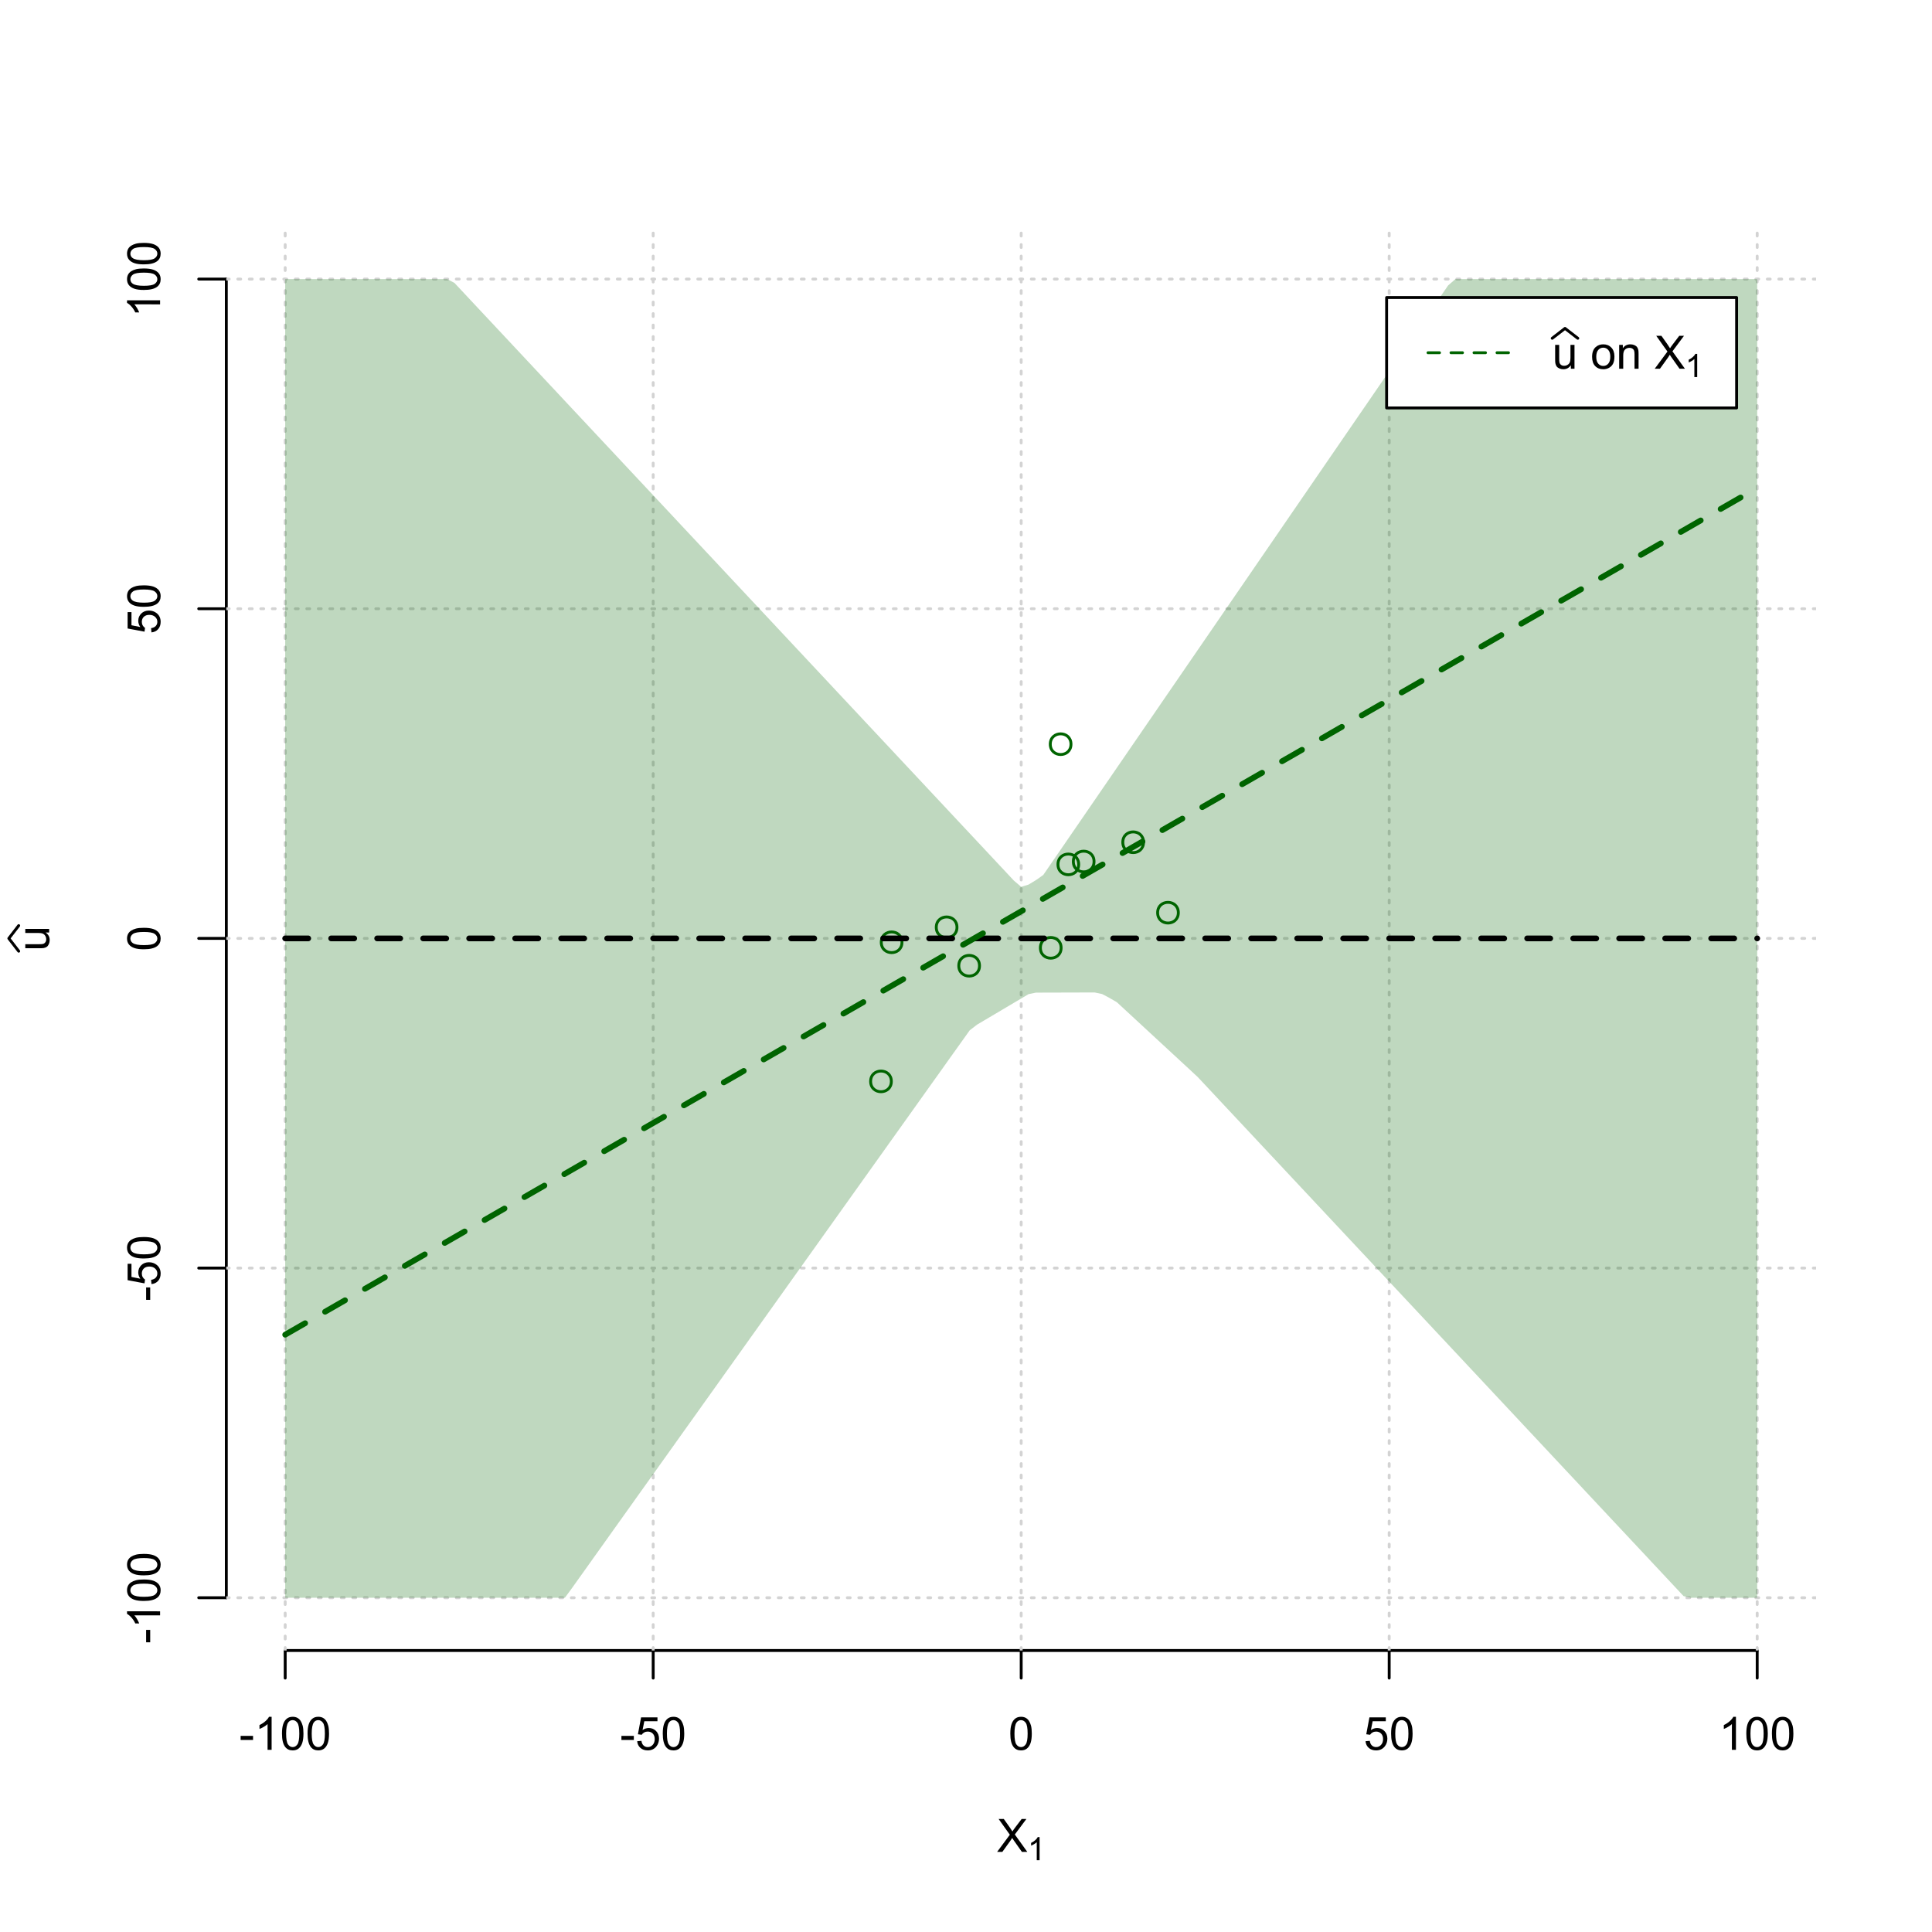 <?xml version="1.0" encoding="UTF-8"?>
<svg xmlns="http://www.w3.org/2000/svg" xmlns:xlink="http://www.w3.org/1999/xlink" width="504pt" height="504pt" viewBox="0 0 504 504" version="1.1">
<defs>
<g>
<symbol overflow="visible" id="glyph0-0">
<path style="stroke:none;" d="M 1.5 0 L 1.5 -7.5 L 7.5 -7.5 L 7.5 0 Z M 1.688 -0.188 L 7.312 -0.188 L 7.312 -7.312 L 1.688 -7.312 Z M 1.688 -0.188 "/>
</symbol>
<symbol overflow="visible" id="glyph0-1">
<path style="stroke:none;" d="M 0.055 0 L 3.375 -4.477 L 0.445 -8.59 L 1.797 -8.59 L 3.359 -6.387 C 3.68 -5.93 3.91 -5.578 4.047 -5.332 C 4.238 -5.645 4.465 -5.969 4.727 -6.312 L 6.457 -8.59 L 7.695 -8.59 L 4.676 -4.539 L 7.93 0 L 6.523 0 L 4.359 -3.062 C 4.238 -3.238 4.113 -3.43 3.984 -3.641 C 3.789 -3.324 3.652 -3.109 3.574 -2.992 L 1.418 0 Z M 0.055 0 "/>
</symbol>
<symbol overflow="visible" id="glyph0-2">
<path style="stroke:none;" d="M 0.383 -2.578 L 0.383 -3.641 L 3.621 -3.641 L 3.621 -2.578 Z M 0.383 -2.578 "/>
</symbol>
<symbol overflow="visible" id="glyph0-3">
<path style="stroke:none;" d="M 4.469 0 L 3.414 0 L 3.414 -6.719 C 3.16 -6.477 2.828 -6.234 2.414 -5.996 C 2 -5.75 1.629 -5.57 1.305 -5.449 L 1.305 -6.469 C 1.895 -6.742 2.41 -7.078 2.852 -7.477 C 3.293 -7.871 3.605 -8.254 3.789 -8.625 L 4.469 -8.625 Z M 4.469 0 "/>
</symbol>
<symbol overflow="visible" id="glyph0-4">
<path style="stroke:none;" d="M 0.5 -4.234 C 0.496 -5.246 0.602 -6.062 0.812 -6.688 C 1.02 -7.305 1.328 -7.785 1.742 -8.121 C 2.148 -8.457 2.668 -8.625 3.297 -8.625 C 3.758 -8.625 4.164 -8.531 4.512 -8.348 C 4.855 -8.16 5.141 -7.891 5.371 -7.543 C 5.594 -7.191 5.773 -6.766 5.906 -6.266 C 6.035 -5.762 6.098 -5.086 6.102 -4.234 C 6.098 -3.227 5.996 -2.414 5.789 -1.797 C 5.578 -1.176 5.266 -0.695 4.859 -0.359 C 4.445 -0.02 3.926 0.145 3.297 0.148 C 2.465 0.145 1.816 -0.148 1.348 -0.742 C 0.781 -1.457 0.496 -2.621 0.5 -4.234 Z M 1.582 -4.234 C 1.582 -2.824 1.746 -1.887 2.074 -1.418 C 2.402 -0.949 2.809 -0.715 3.297 -0.719 C 3.777 -0.715 4.184 -0.949 4.52 -1.422 C 4.848 -1.887 5.016 -2.824 5.016 -4.234 C 5.016 -5.648 4.848 -6.59 4.52 -7.055 C 4.184 -7.516 3.773 -7.746 3.289 -7.75 C 2.801 -7.746 2.414 -7.543 2.125 -7.137 C 1.762 -6.613 1.582 -5.645 1.582 -4.234 Z M 1.582 -4.234 "/>
</symbol>
<symbol overflow="visible" id="glyph0-5">
<path style="stroke:none;" d="M 0.5 -2.25 L 1.605 -2.344 C 1.684 -1.805 1.871 -1.398 2.176 -1.125 C 2.473 -0.852 2.836 -0.715 3.258 -0.719 C 3.766 -0.715 4.195 -0.906 4.547 -1.293 C 4.898 -1.672 5.074 -2.18 5.074 -2.82 C 5.074 -3.414 4.902 -3.891 4.566 -4.242 C 4.227 -4.59 3.785 -4.762 3.242 -4.766 C 2.898 -4.762 2.594 -4.684 2.32 -4.531 C 2.047 -4.375 1.832 -4.176 1.676 -3.93 L 0.688 -4.062 L 1.516 -8.473 L 5.789 -8.473 L 5.789 -7.465 L 2.359 -7.465 L 1.898 -5.156 C 2.414 -5.516 2.953 -5.695 3.523 -5.695 C 4.27 -5.695 4.902 -5.434 5.422 -4.914 C 5.934 -4.395 6.191 -3.727 6.195 -2.914 C 6.191 -2.133 5.965 -1.461 5.516 -0.898 C 4.961 -0.199 4.211 0.145 3.258 0.148 C 2.477 0.145 1.836 -0.07 1.344 -0.508 C 0.844 -0.941 0.562 -1.523 0.5 -2.25 Z M 0.5 -2.25 "/>
</symbol>
<symbol overflow="visible" id="glyph0-6">
<path style="stroke:none;" d="M 4.867 0 L 4.867 -0.914 C 4.379 -0.211 3.723 0.141 2.895 0.141 C 2.527 0.141 2.184 0.07 1.867 -0.07 C 1.547 -0.211 1.309 -0.387 1.156 -0.602 C 1 -0.812 0.895 -1.074 0.832 -1.383 C 0.785 -1.59 0.762 -1.918 0.766 -2.367 L 0.766 -6.223 L 1.82 -6.223 L 1.82 -2.773 C 1.816 -2.219 1.84 -1.848 1.887 -1.656 C 1.949 -1.379 2.09 -1.16 2.309 -1.004 C 2.523 -0.84 2.789 -0.762 3.105 -0.766 C 3.418 -0.762 3.715 -0.844 3.996 -1.008 C 4.273 -1.172 4.469 -1.391 4.586 -1.672 C 4.699 -1.949 4.758 -2.355 4.758 -2.891 L 4.758 -6.223 L 5.812 -6.223 L 5.812 0 Z M 4.867 0 "/>
</symbol>
<symbol overflow="visible" id="glyph0-7">
<path style="stroke:none;" d=""/>
</symbol>
<symbol overflow="visible" id="glyph0-8">
<path style="stroke:none;" d="M 0.398 -3.109 C 0.398 -4.262 0.719 -5.117 1.359 -5.672 C 1.895 -6.133 2.547 -6.363 3.316 -6.363 C 4.172 -6.363 4.871 -6.082 5.414 -5.52 C 5.953 -4.957 6.223 -4.184 6.227 -3.199 C 6.223 -2.398 6.102 -1.766 5.867 -1.309 C 5.625 -0.848 5.277 -0.492 4.82 -0.238 C 4.359 0.016 3.859 0.141 3.316 0.141 C 2.441 0.141 1.734 -0.137 1.203 -0.695 C 0.664 -1.254 0.398 -2.059 0.398 -3.109 Z M 1.484 -3.109 C 1.48 -2.309 1.656 -1.711 2.004 -1.32 C 2.348 -0.922 2.785 -0.727 3.316 -0.727 C 3.84 -0.727 4.273 -0.926 4.621 -1.324 C 4.969 -1.723 5.145 -2.328 5.145 -3.148 C 5.145 -3.914 4.969 -4.496 4.617 -4.895 C 4.266 -5.289 3.832 -5.488 3.316 -5.492 C 2.785 -5.488 2.348 -5.293 2.004 -4.898 C 1.656 -4.5 1.48 -3.902 1.484 -3.109 Z M 1.484 -3.109 "/>
</symbol>
<symbol overflow="visible" id="glyph0-9">
<path style="stroke:none;" d="M 0.789 0 L 0.789 -6.223 L 1.742 -6.223 L 1.742 -5.336 C 2.195 -6.02 2.855 -6.363 3.719 -6.363 C 4.09 -6.363 4.434 -6.293 4.754 -6.16 C 5.066 -6.023 5.305 -5.848 5.461 -5.633 C 5.617 -5.41 5.727 -5.152 5.789 -4.852 C 5.828 -4.656 5.848 -4.312 5.848 -3.828 L 5.848 0 L 4.793 0 L 4.793 -3.785 C 4.793 -4.215 4.75 -4.535 4.668 -4.75 C 4.586 -4.961 4.441 -5.129 4.234 -5.258 C 4.023 -5.383 3.777 -5.449 3.5 -5.449 C 3.047 -5.449 2.66 -5.305 2.332 -5.02 C 2.004 -4.734 1.84 -4.195 1.844 -3.398 L 1.844 0 Z M 0.789 0 "/>
</symbol>
<symbol overflow="visible" id="glyph1-0">
<path style="stroke:none;" d="M 1.051 0 L 1.051 -5.25 L 5.25 -5.25 L 5.25 0 Z M 1.18 -0.133 L 5.117 -0.133 L 5.117 -5.117 L 1.18 -5.117 Z M 1.18 -0.133 "/>
</symbol>
<symbol overflow="visible" id="glyph1-1">
<path style="stroke:none;" d="M 3.129 0 L 2.391 0 L 2.391 -4.703 C 2.211 -4.531 1.977 -4.363 1.691 -4.195 C 1.398 -4.023 1.141 -3.895 0.914 -3.812 L 0.914 -4.527 C 1.328 -4.719 1.688 -4.953 1.996 -5.234 C 2.305 -5.508 2.523 -5.777 2.652 -6.039 L 3.129 -6.039 Z M 3.129 0 "/>
</symbol>
<symbol overflow="visible" id="glyph2-0">
<path style="stroke:none;" d="M 0 -1.5 L -7.5 -1.5 L -7.5 -7.5 L 0 -7.5 Z M -0.188 -1.688 L -0.188 -7.312 L -7.312 -7.312 L -7.312 -1.688 Z M -0.188 -1.688 "/>
</symbol>
<symbol overflow="visible" id="glyph2-1">
<path style="stroke:none;" d="M 0 -4.867 L -0.914 -4.867 C -0.211 -4.379 0.141 -3.723 0.141 -2.895 C 0.141 -2.527 0.07 -2.184 -0.07 -1.867 C -0.211 -1.547 -0.387 -1.309 -0.598 -1.156 C -0.809 -1 -1.07 -0.895 -1.383 -0.832 C -1.59 -0.789 -1.918 -0.766 -2.367 -0.77 L -6.223 -0.77 L -6.223 -1.824 L -2.773 -1.824 C -2.219 -1.82 -1.848 -1.844 -1.656 -1.887 C -1.379 -1.949 -1.16 -2.09 -1.004 -2.309 C -0.84 -2.523 -0.762 -2.789 -0.766 -3.105 C -0.762 -3.418 -0.844 -3.715 -1.008 -3.996 C -1.172 -4.273 -1.391 -4.469 -1.672 -4.586 C -1.945 -4.699 -2.352 -4.758 -2.887 -4.758 L -6.223 -4.758 L -6.223 -5.812 L 0 -5.812 Z M 0 -4.867 "/>
</symbol>
<symbol overflow="visible" id="glyph2-2">
<path style="stroke:none;" d="M -2.578 -0.383 L -3.641 -0.383 L -3.641 -3.621 L -2.578 -3.621 Z M -2.578 -0.383 "/>
</symbol>
<symbol overflow="visible" id="glyph2-3">
<path style="stroke:none;" d="M 0 -4.469 L 0 -3.414 L -6.719 -3.418 C -6.477 -3.16 -6.234 -2.828 -5.996 -2.418 C -5.75 -2.004 -5.57 -1.633 -5.449 -1.309 L -6.469 -1.309 C -6.742 -1.895 -7.078 -2.41 -7.477 -2.852 C -7.871 -3.293 -8.254 -3.605 -8.625 -3.793 L -8.625 -4.473 Z M 0 -4.469 "/>
</symbol>
<symbol overflow="visible" id="glyph2-4">
<path style="stroke:none;" d="M -4.234 -0.5 C -5.246 -0.496 -6.062 -0.602 -6.688 -0.812 C -7.305 -1.02 -7.785 -1.328 -8.121 -1.742 C -8.457 -2.152 -8.625 -2.672 -8.625 -3.301 C -8.625 -3.758 -8.531 -4.164 -8.348 -4.512 C -8.16 -4.859 -7.891 -5.145 -7.543 -5.371 C -7.191 -5.594 -6.766 -5.773 -6.266 -5.906 C -5.762 -6.035 -5.086 -6.098 -4.234 -6.102 C -3.223 -6.098 -2.41 -5.996 -1.793 -5.789 C -1.176 -5.578 -0.695 -5.266 -0.359 -4.859 C -0.02 -4.445 0.145 -3.926 0.148 -3.297 C 0.145 -2.465 -0.148 -1.816 -0.742 -1.348 C -1.457 -0.781 -2.621 -0.496 -4.234 -0.5 Z M -4.234 -1.582 C -2.824 -1.582 -1.887 -1.746 -1.418 -2.074 C -0.949 -2.402 -0.715 -2.809 -0.719 -3.297 C -0.715 -3.777 -0.949 -4.184 -1.422 -4.52 C -1.887 -4.848 -2.824 -5.016 -4.234 -5.016 C -5.648 -5.016 -6.59 -4.848 -7.055 -4.52 C -7.516 -4.188 -7.746 -3.777 -7.75 -3.289 C -7.746 -2.801 -7.543 -2.414 -7.137 -2.129 C -6.613 -1.762 -5.645 -1.582 -4.234 -1.582 Z M -4.234 -1.582 "/>
</symbol>
<symbol overflow="visible" id="glyph2-5">
<path style="stroke:none;" d="M -2.25 -0.5 L -2.344 -1.605 C -1.805 -1.684 -1.398 -1.871 -1.125 -2.176 C -0.852 -2.473 -0.715 -2.836 -0.719 -3.258 C -0.715 -3.766 -0.906 -4.195 -1.293 -4.547 C -1.672 -4.898 -2.18 -5.074 -2.816 -5.074 C -3.414 -5.074 -3.891 -4.902 -4.242 -4.566 C -4.59 -4.227 -4.762 -3.785 -4.766 -3.242 C -4.762 -2.898 -4.684 -2.594 -4.531 -2.32 C -4.375 -2.047 -4.176 -1.832 -3.93 -1.676 L -4.062 -0.688 L -8.473 -1.52 L -8.473 -5.789 L -7.465 -5.789 L -7.465 -2.363 L -5.156 -1.898 C -5.516 -2.414 -5.695 -2.953 -5.695 -3.523 C -5.695 -4.27 -5.434 -4.902 -4.914 -5.422 C -4.395 -5.934 -3.727 -6.191 -2.91 -6.195 C -2.133 -6.191 -1.461 -5.965 -0.895 -5.516 C -0.199 -4.961 0.145 -4.211 0.148 -3.258 C 0.145 -2.477 -0.07 -1.836 -0.508 -1.344 C -0.941 -0.848 -1.523 -0.566 -2.25 -0.5 Z M -2.25 -0.5 "/>
</symbol>
</g>
<clipPath id="clip1">
  <path d="M 74 59.039 L 75 59.039 L 75 430.559 L 74 430.559 Z M 74 59.039 "/>
</clipPath>
<clipPath id="clip2">
  <path d="M 170 59.039 L 171 59.039 L 171 430.559 L 170 430.559 Z M 170 59.039 "/>
</clipPath>
<clipPath id="clip3">
  <path d="M 266 59.039 L 267 59.039 L 267 430.559 L 266 430.559 Z M 266 59.039 "/>
</clipPath>
<clipPath id="clip4">
  <path d="M 362 59.039 L 363 59.039 L 363 430.559 L 362 430.559 Z M 362 59.039 "/>
</clipPath>
<clipPath id="clip5">
  <path d="M 458 59.039 L 459 59.039 L 459 430.559 L 458 430.559 Z M 458 59.039 "/>
</clipPath>
<clipPath id="clip6">
  <path d="M 59.039 416 L 473.758 416 L 473.758 418 L 59.039 418 Z M 59.039 416 "/>
</clipPath>
<clipPath id="clip7">
  <path d="M 59.039 330 L 473.758 330 L 473.758 332 L 59.039 332 Z M 59.039 330 "/>
</clipPath>
<clipPath id="clip8">
  <path d="M 59.039 244 L 473.758 244 L 473.758 246 L 59.039 246 Z M 59.039 244 "/>
</clipPath>
<clipPath id="clip9">
  <path d="M 59.039 158 L 473.758 158 L 473.758 160 L 59.039 160 Z M 59.039 158 "/>
</clipPath>
<clipPath id="clip10">
  <path d="M 59.039 72 L 473.758 72 L 473.758 74 L 59.039 74 Z M 59.039 72 "/>
</clipPath>
</defs>
<g id="surface1656">
<rect x="0" y="0" width="504" height="504" style="fill:rgb(100%,100%,100%);fill-opacity:1;stroke:none;"/>
<g style="fill:rgb(0%,0%,0%);fill-opacity:1;">
  <use xlink:href="#glyph0-1" x="260.062" y="483.102"/>
</g>
<g style="fill:rgb(0%,0%,0%);fill-opacity:1;">
  <use xlink:href="#glyph1-1" x="268.066" y="485.281"/>
</g>
<g style="fill:rgb(0%,0%,0%);fill-opacity:1;">
  <use xlink:href="#glyph2-1" x="12.82" y="248.137"/>
</g>
<path style="fill:none;stroke-width:0.75;stroke-linecap:round;stroke-linejoin:round;stroke:rgb(0%,0%,0%);stroke-opacity:1;stroke-miterlimit:10;" d="M 4.879 248.137 L 2.301 244.801 L 4.879 241.465 "/>
<path style="fill:none;stroke-width:0.75;stroke-linecap:round;stroke-linejoin:round;stroke:rgb(0%,0%,0%);stroke-opacity:1;stroke-miterlimit:10;" d="M 74.398 430.559 L 458.398 430.559 "/>
<path style="fill:none;stroke-width:0.75;stroke-linecap:round;stroke-linejoin:round;stroke:rgb(0%,0%,0%);stroke-opacity:1;stroke-miterlimit:10;" d="M 74.398 430.559 L 74.398 437.762 "/>
<path style="fill:none;stroke-width:0.75;stroke-linecap:round;stroke-linejoin:round;stroke:rgb(0%,0%,0%);stroke-opacity:1;stroke-miterlimit:10;" d="M 170.398 430.559 L 170.398 437.762 "/>
<path style="fill:none;stroke-width:0.75;stroke-linecap:round;stroke-linejoin:round;stroke:rgb(0%,0%,0%);stroke-opacity:1;stroke-miterlimit:10;" d="M 266.398 430.559 L 266.398 437.762 "/>
<path style="fill:none;stroke-width:0.75;stroke-linecap:round;stroke-linejoin:round;stroke:rgb(0%,0%,0%);stroke-opacity:1;stroke-miterlimit:10;" d="M 362.398 430.559 L 362.398 437.762 "/>
<path style="fill:none;stroke-width:0.75;stroke-linecap:round;stroke-linejoin:round;stroke:rgb(0%,0%,0%);stroke-opacity:1;stroke-miterlimit:10;" d="M 458.398 430.559 L 458.398 437.762 "/>
<g style="fill:rgb(0%,0%,0%);fill-opacity:1;">
  <use xlink:href="#glyph0-2" x="62.391" y="456.48"/>
  <use xlink:href="#glyph0-3" x="66.387" y="456.48"/>
  <use xlink:href="#glyph0-4" x="73.061" y="456.48"/>
  <use xlink:href="#glyph0-4" x="79.734" y="456.48"/>
</g>
<g style="fill:rgb(0%,0%,0%);fill-opacity:1;">
  <use xlink:href="#glyph0-2" x="161.727" y="456.48"/>
  <use xlink:href="#glyph0-5" x="165.723" y="456.48"/>
  <use xlink:href="#glyph0-4" x="172.396" y="456.48"/>
</g>
<g style="fill:rgb(0%,0%,0%);fill-opacity:1;">
  <use xlink:href="#glyph0-4" x="263.062" y="456.48"/>
</g>
<g style="fill:rgb(0%,0%,0%);fill-opacity:1;">
  <use xlink:href="#glyph0-5" x="355.727" y="456.48"/>
  <use xlink:href="#glyph0-4" x="362.4" y="456.48"/>
</g>
<g style="fill:rgb(0%,0%,0%);fill-opacity:1;">
  <use xlink:href="#glyph0-3" x="448.387" y="456.48"/>
  <use xlink:href="#glyph0-4" x="455.061" y="456.48"/>
  <use xlink:href="#glyph0-4" x="461.734" y="456.48"/>
</g>
<path style="fill:none;stroke-width:0.75;stroke-linecap:round;stroke-linejoin:round;stroke:rgb(0%,0%,0%);stroke-opacity:1;stroke-miterlimit:10;" d="M 59.039 416.801 L 59.039 72.801 "/>
<path style="fill:none;stroke-width:0.75;stroke-linecap:round;stroke-linejoin:round;stroke:rgb(0%,0%,0%);stroke-opacity:1;stroke-miterlimit:10;" d="M 59.039 416.801 L 51.84 416.801 "/>
<path style="fill:none;stroke-width:0.75;stroke-linecap:round;stroke-linejoin:round;stroke:rgb(0%,0%,0%);stroke-opacity:1;stroke-miterlimit:10;" d="M 59.039 330.801 L 51.84 330.801 "/>
<path style="fill:none;stroke-width:0.75;stroke-linecap:round;stroke-linejoin:round;stroke:rgb(0%,0%,0%);stroke-opacity:1;stroke-miterlimit:10;" d="M 59.039 244.801 L 51.84 244.801 "/>
<path style="fill:none;stroke-width:0.75;stroke-linecap:round;stroke-linejoin:round;stroke:rgb(0%,0%,0%);stroke-opacity:1;stroke-miterlimit:10;" d="M 59.039 158.801 L 51.84 158.801 "/>
<path style="fill:none;stroke-width:0.75;stroke-linecap:round;stroke-linejoin:round;stroke:rgb(0%,0%,0%);stroke-opacity:1;stroke-miterlimit:10;" d="M 59.039 72.801 L 51.84 72.801 "/>
<g style="fill:rgb(0%,0%,0%);fill-opacity:1;">
  <use xlink:href="#glyph2-2" x="41.762" y="428.809"/>
  <use xlink:href="#glyph2-3" x="41.762" y="424.812"/>
  <use xlink:href="#glyph2-4" x="41.762" y="418.139"/>
  <use xlink:href="#glyph2-4" x="41.762" y="411.465"/>
</g>
<g style="fill:rgb(0%,0%,0%);fill-opacity:1;">
  <use xlink:href="#glyph2-2" x="41.762" y="339.473"/>
  <use xlink:href="#glyph2-5" x="41.762" y="335.477"/>
  <use xlink:href="#glyph2-4" x="41.762" y="328.803"/>
</g>
<g style="fill:rgb(0%,0%,0%);fill-opacity:1;">
  <use xlink:href="#glyph2-4" x="41.762" y="248.137"/>
</g>
<g style="fill:rgb(0%,0%,0%);fill-opacity:1;">
  <use xlink:href="#glyph2-5" x="41.762" y="165.473"/>
  <use xlink:href="#glyph2-4" x="41.762" y="158.799"/>
</g>
<g style="fill:rgb(0%,0%,0%);fill-opacity:1;">
  <use xlink:href="#glyph2-3" x="41.762" y="82.812"/>
  <use xlink:href="#glyph2-4" x="41.762" y="76.139"/>
  <use xlink:href="#glyph2-4" x="41.762" y="69.465"/>
</g>
<g clip-path="url(#clip1)" clip-rule="nonzero">
<path style="fill:none;stroke-width:0.75;stroke-linecap:round;stroke-linejoin:round;stroke:rgb(82.745%,82.745%,82.745%);stroke-opacity:1;stroke-dasharray:0.75,2.25;stroke-miterlimit:10;" d="M 74.398 430.559 L 74.398 59.039 "/>
</g>
<g clip-path="url(#clip2)" clip-rule="nonzero">
<path style="fill:none;stroke-width:0.75;stroke-linecap:round;stroke-linejoin:round;stroke:rgb(82.745%,82.745%,82.745%);stroke-opacity:1;stroke-dasharray:0.75,2.25;stroke-miterlimit:10;" d="M 170.398 430.559 L 170.398 59.039 "/>
</g>
<g clip-path="url(#clip3)" clip-rule="nonzero">
<path style="fill:none;stroke-width:0.75;stroke-linecap:round;stroke-linejoin:round;stroke:rgb(82.745%,82.745%,82.745%);stroke-opacity:1;stroke-dasharray:0.75,2.25;stroke-miterlimit:10;" d="M 266.398 430.559 L 266.398 59.039 "/>
</g>
<g clip-path="url(#clip4)" clip-rule="nonzero">
<path style="fill:none;stroke-width:0.75;stroke-linecap:round;stroke-linejoin:round;stroke:rgb(82.745%,82.745%,82.745%);stroke-opacity:1;stroke-dasharray:0.75,2.25;stroke-miterlimit:10;" d="M 362.398 430.559 L 362.398 59.039 "/>
</g>
<g clip-path="url(#clip5)" clip-rule="nonzero">
<path style="fill:none;stroke-width:0.75;stroke-linecap:round;stroke-linejoin:round;stroke:rgb(82.745%,82.745%,82.745%);stroke-opacity:1;stroke-dasharray:0.75,2.25;stroke-miterlimit:10;" d="M 458.398 430.559 L 458.398 59.039 "/>
</g>
<g clip-path="url(#clip6)" clip-rule="nonzero">
<path style="fill:none;stroke-width:0.75;stroke-linecap:round;stroke-linejoin:round;stroke:rgb(82.745%,82.745%,82.745%);stroke-opacity:1;stroke-dasharray:0.75,2.25;stroke-miterlimit:10;" d="M 59.039 416.801 L 473.762 416.801 "/>
</g>
<g clip-path="url(#clip7)" clip-rule="nonzero">
<path style="fill:none;stroke-width:0.75;stroke-linecap:round;stroke-linejoin:round;stroke:rgb(82.745%,82.745%,82.745%);stroke-opacity:1;stroke-dasharray:0.75,2.25;stroke-miterlimit:10;" d="M 59.039 330.801 L 473.762 330.801 "/>
</g>
<g clip-path="url(#clip8)" clip-rule="nonzero">
<path style="fill:none;stroke-width:0.75;stroke-linecap:round;stroke-linejoin:round;stroke:rgb(82.745%,82.745%,82.745%);stroke-opacity:1;stroke-dasharray:0.75,2.25;stroke-miterlimit:10;" d="M 59.039 244.801 L 473.762 244.801 "/>
</g>
<g clip-path="url(#clip9)" clip-rule="nonzero">
<path style="fill:none;stroke-width:0.75;stroke-linecap:round;stroke-linejoin:round;stroke:rgb(82.745%,82.745%,82.745%);stroke-opacity:1;stroke-dasharray:0.75,2.25;stroke-miterlimit:10;" d="M 59.039 158.801 L 473.762 158.801 "/>
</g>
<g clip-path="url(#clip10)" clip-rule="nonzero">
<path style="fill:none;stroke-width:0.75;stroke-linecap:round;stroke-linejoin:round;stroke:rgb(82.745%,82.745%,82.745%);stroke-opacity:1;stroke-dasharray:0.75,2.25;stroke-miterlimit:10;" d="M 59.039 72.801 L 473.762 72.801 "/>
</g>
<path style=" stroke:none;fill-rule:nonzero;fill:rgb(0%,39.216%,0%);fill-opacity:0.251;" d="M 74.398 72.801 L 116.641 72.801 L 118.559 73.809 L 120.48 75.863 L 122.398 77.914 L 124.32 79.965 L 126.238 82.016 L 128.16 84.066 L 130.078 86.117 L 132 88.168 L 133.922 90.223 L 135.84 92.273 L 137.762 94.324 L 139.68 96.375 L 141.602 98.426 L 143.52 100.477 L 145.441 102.527 L 147.359 104.582 L 149.281 106.633 L 151.199 108.684 L 153.121 110.734 L 155.039 112.785 L 156.961 114.836 L 158.879 116.887 L 160.801 118.938 L 162.719 120.992 L 164.641 123.043 L 166.559 125.094 L 168.48 127.145 L 170.398 129.195 L 172.32 131.246 L 174.238 133.297 L 176.16 135.352 L 178.078 137.402 L 181.922 141.504 L 183.84 143.555 L 185.762 145.605 L 187.68 147.656 L 189.602 149.707 L 191.52 151.762 L 193.441 153.812 L 195.359 155.863 L 197.281 157.914 L 199.199 159.965 L 201.121 162.016 L 203.039 164.066 L 204.961 166.121 L 206.879 168.172 L 208.801 170.223 L 210.719 172.273 L 212.641 174.324 L 214.559 176.375 L 216.48 178.426 L 218.398 180.48 L 220.32 182.531 L 222.238 184.582 L 224.16 186.633 L 226.078 188.684 L 229.922 192.785 L 231.84 194.836 L 233.762 196.891 L 235.68 198.941 L 237.602 200.992 L 239.52 203.043 L 241.441 205.094 L 243.359 207.145 L 245.281 209.195 L 247.199 211.25 L 249.121 213.301 L 251.039 215.352 L 252.961 217.402 L 254.879 219.453 L 256.801 221.504 L 258.719 223.555 L 260.641 225.609 L 262.559 227.66 L 264.48 229.711 L 266.398 231.348 L 268.32 230.762 L 270.238 229.602 L 272.16 228.25 L 274.078 225.453 L 277.922 219.859 L 279.84 217.066 L 281.762 214.27 L 283.68 211.473 L 285.602 208.676 L 287.52 205.879 L 289.441 203.086 L 291.359 200.289 L 293.281 197.492 L 295.199 194.695 L 297.121 191.902 L 299.039 189.105 L 300.961 186.309 L 302.879 183.512 L 304.801 180.715 L 306.719 177.922 L 308.641 175.125 L 310.559 172.328 L 312.48 169.531 L 314.398 166.738 L 316.32 163.941 L 318.238 161.145 L 320.16 158.348 L 322.078 155.555 L 325.922 149.961 L 327.84 147.164 L 329.762 144.367 L 331.68 141.574 L 333.602 138.777 L 335.52 135.98 L 337.441 133.184 L 339.359 130.391 L 341.281 127.594 L 343.199 124.797 L 345.121 122 L 347.039 119.203 L 348.961 116.41 L 350.879 113.613 L 352.801 110.816 L 354.719 108.02 L 356.641 105.227 L 358.559 102.43 L 360.48 99.633 L 362.398 96.836 L 364.32 94.039 L 366.238 91.246 L 368.16 88.449 L 370.078 85.652 L 372 82.855 L 373.922 80.062 L 375.84 77.266 L 377.762 74.469 L 379.68 72.801 L 458.398 72.801 L 458.398 416.801 L 441.121 416.801 L 439.199 416.379 L 437.281 414.328 L 435.359 412.277 L 433.441 410.227 L 431.52 408.176 L 429.602 406.121 L 427.68 404.07 L 425.762 402.02 L 423.84 399.969 L 421.922 397.918 L 418.078 393.816 L 416.16 391.762 L 414.238 389.711 L 412.32 387.66 L 410.398 385.609 L 408.48 383.559 L 406.559 381.508 L 404.641 379.457 L 402.719 377.406 L 400.801 375.352 L 398.879 373.301 L 396.961 371.25 L 395.039 369.199 L 393.121 367.148 L 391.199 365.098 L 389.281 363.047 L 387.359 360.992 L 385.441 358.941 L 383.52 356.891 L 381.602 354.84 L 379.68 352.789 L 377.762 350.738 L 375.84 348.688 L 373.922 346.637 L 372 344.582 L 370.078 342.531 L 368.16 340.48 L 366.238 338.43 L 364.32 336.379 L 362.398 334.328 L 360.48 332.277 L 358.559 330.223 L 356.641 328.172 L 354.719 326.121 L 352.801 324.07 L 350.879 322.02 L 348.961 319.969 L 347.039 317.918 L 345.121 315.863 L 343.199 313.812 L 341.281 311.762 L 339.359 309.711 L 337.441 307.66 L 335.52 305.609 L 333.602 303.559 L 331.68 301.508 L 329.762 299.453 L 327.84 297.402 L 325.922 295.352 L 322.078 291.25 L 320.16 289.199 L 318.238 287.148 L 316.32 285.094 L 314.398 283.043 L 312.48 280.992 L 310.559 279.203 L 308.641 277.43 L 306.719 275.652 L 304.801 273.879 L 302.879 272.102 L 300.961 270.328 L 299.039 268.551 L 297.121 266.777 L 295.199 265 L 293.281 263.227 L 291.359 261.449 L 289.441 260.34 L 287.52 259.32 L 285.602 258.906 L 283.68 258.91 L 281.762 258.914 L 279.84 258.922 L 277.922 258.926 L 274.078 258.934 L 272.16 258.941 L 270.238 258.945 L 268.32 259.34 L 266.398 260.477 L 264.48 261.613 L 262.559 262.75 L 260.641 263.891 L 258.719 265.027 L 256.801 266.164 L 254.879 267.301 L 252.961 268.785 L 251.039 271.48 L 249.121 274.172 L 247.199 276.863 L 245.281 279.559 L 243.359 282.25 L 241.441 284.941 L 239.52 287.637 L 237.602 290.328 L 235.68 293.02 L 233.762 295.715 L 231.84 298.406 L 229.922 301.098 L 228 303.793 L 226.078 306.484 L 224.16 309.176 L 222.238 311.871 L 220.32 314.562 L 218.398 317.254 L 216.48 319.949 L 214.559 322.641 L 212.641 325.332 L 210.719 328.027 L 208.801 330.719 L 206.879 333.41 L 204.961 336.105 L 203.039 338.797 L 201.121 341.488 L 199.199 344.184 L 197.281 346.875 L 195.359 349.566 L 193.441 352.262 L 191.52 354.953 L 189.602 357.645 L 187.68 360.34 L 185.762 363.031 L 183.84 365.723 L 181.922 368.418 L 178.078 373.801 L 176.16 376.496 L 174.238 379.188 L 172.32 381.879 L 170.398 384.574 L 168.48 387.266 L 166.559 389.957 L 164.641 392.652 L 162.719 395.344 L 160.801 398.035 L 158.879 400.73 L 156.961 403.422 L 155.039 406.113 L 153.121 408.809 L 151.199 411.5 L 149.281 414.191 L 147.359 416.801 L 74.398 416.801 Z M 74.398 72.801 "/>
<path style="fill:none;stroke-width:0.75;stroke-linecap:round;stroke-linejoin:round;stroke:rgb(0%,39.216%,0%);stroke-opacity:1;stroke-miterlimit:10;" d="M 298.305 219.719 C 298.305 223.316 292.906 223.316 292.906 219.719 C 292.906 216.117 298.305 216.117 298.305 219.719 "/>
<path style="fill:none;stroke-width:0.75;stroke-linecap:round;stroke-linejoin:round;stroke:rgb(0%,39.216%,0%);stroke-opacity:1;stroke-miterlimit:10;" d="M 276.812 247.262 C 276.812 250.859 271.41 250.859 271.41 247.262 C 271.41 243.66 276.812 243.66 276.812 247.262 "/>
<path style="fill:none;stroke-width:0.75;stroke-linecap:round;stroke-linejoin:round;stroke:rgb(0%,39.216%,0%);stroke-opacity:1;stroke-miterlimit:10;" d="M 232.523 282.102 C 232.523 285.699 227.121 285.699 227.121 282.102 C 227.121 278.5 232.523 278.5 232.523 282.102 "/>
<path style="fill:none;stroke-width:0.75;stroke-linecap:round;stroke-linejoin:round;stroke:rgb(0%,39.216%,0%);stroke-opacity:1;stroke-miterlimit:10;" d="M 279.387 194.137 C 279.387 197.734 273.988 197.734 273.988 194.137 C 273.988 190.535 279.387 190.535 279.387 194.137 "/>
<path style="fill:none;stroke-width:0.75;stroke-linecap:round;stroke-linejoin:round;stroke:rgb(0%,39.216%,0%);stroke-opacity:1;stroke-miterlimit:10;" d="M 281.395 225.496 C 281.395 229.094 275.992 229.094 275.992 225.496 C 275.992 221.895 281.395 221.895 281.395 225.496 "/>
<path style="fill:none;stroke-width:0.75;stroke-linecap:round;stroke-linejoin:round;stroke:rgb(0%,39.216%,0%);stroke-opacity:1;stroke-miterlimit:10;" d="M 255.523 251.934 C 255.523 255.531 250.121 255.531 250.121 251.934 C 250.121 248.332 255.523 248.332 255.523 251.934 "/>
<path style="fill:none;stroke-width:0.75;stroke-linecap:round;stroke-linejoin:round;stroke:rgb(0%,39.216%,0%);stroke-opacity:1;stroke-miterlimit:10;" d="M 285.402 224.746 C 285.402 228.344 280 228.344 280 224.746 C 280 221.145 285.402 221.145 285.402 224.746 "/>
<path style="fill:none;stroke-width:0.75;stroke-linecap:round;stroke-linejoin:round;stroke:rgb(0%,39.216%,0%);stroke-opacity:1;stroke-miterlimit:10;" d="M 307.391 238.09 C 307.391 241.691 301.992 241.691 301.992 238.09 C 301.992 234.492 307.391 234.492 307.391 238.09 "/>
<path style="fill:none;stroke-width:0.75;stroke-linecap:round;stroke-linejoin:round;stroke:rgb(0%,39.216%,0%);stroke-opacity:1;stroke-miterlimit:10;" d="M 235.297 245.812 C 235.297 249.41 229.898 249.41 229.898 245.812 C 229.898 242.211 235.297 242.211 235.297 245.812 "/>
<path style="fill:none;stroke-width:0.75;stroke-linecap:round;stroke-linejoin:round;stroke:rgb(0%,39.216%,0%);stroke-opacity:1;stroke-miterlimit:10;" d="M 249.645 241.906 C 249.645 245.504 244.246 245.504 244.246 241.906 C 244.246 238.305 249.645 238.305 249.645 241.906 "/>
<path style="fill:none;stroke-width:1.5;stroke-linecap:round;stroke-linejoin:round;stroke:rgb(0%,0%,0%);stroke-opacity:1;stroke-dasharray:6,6;stroke-miterlimit:10;" d="M 74.398 244.801 L 458.398 244.801 "/>
<path style="fill:none;stroke-width:1.5;stroke-linecap:round;stroke-linejoin:round;stroke:rgb(0%,39.216%,0%);stroke-opacity:1;stroke-dasharray:6,6;stroke-miterlimit:10;" d="M 74.398 348.18 L 76.32 347.074 L 78.238 345.969 L 80.16 344.863 L 82.078 343.762 L 85.922 341.551 L 87.84 340.445 L 89.762 339.344 L 91.68 338.238 L 93.602 337.133 L 95.52 336.027 L 97.441 334.926 L 99.359 333.82 L 101.281 332.715 L 103.199 331.609 L 105.121 330.508 L 107.039 329.402 L 108.961 328.297 L 110.879 327.195 L 112.801 326.09 L 114.719 324.984 L 116.641 323.879 L 118.559 322.777 L 120.48 321.672 L 122.398 320.566 L 124.32 319.461 L 126.238 318.359 L 128.16 317.254 L 130.078 316.148 L 132 315.043 L 133.922 313.941 L 135.84 312.836 L 137.762 311.73 L 139.68 310.625 L 141.602 309.523 L 143.52 308.418 L 145.441 307.312 L 147.359 306.211 L 149.281 305.105 L 151.199 304 L 153.121 302.895 L 155.039 301.793 L 156.961 300.688 L 158.879 299.582 L 160.801 298.477 L 162.719 297.375 L 164.641 296.27 L 166.559 295.164 L 168.48 294.059 L 170.398 292.957 L 172.32 291.852 L 174.238 290.746 L 176.16 289.641 L 178.078 288.539 L 181.922 286.328 L 183.84 285.227 L 185.762 284.121 L 187.68 283.016 L 189.602 281.91 L 191.52 280.809 L 193.441 279.703 L 195.359 278.598 L 197.281 277.492 L 199.199 276.391 L 201.121 275.285 L 203.039 274.18 L 204.961 273.074 L 206.879 271.973 L 208.801 270.867 L 210.719 269.762 L 212.641 268.656 L 214.559 267.555 L 216.48 266.449 L 218.398 265.344 L 220.32 264.242 L 222.238 263.137 L 224.16 262.031 L 226.078 260.926 L 228 259.824 L 229.922 258.719 L 231.84 257.613 L 233.762 256.508 L 235.68 255.406 L 237.602 254.301 L 239.52 253.195 L 241.441 252.09 L 243.359 250.988 L 245.281 249.883 L 247.199 248.777 L 249.121 247.672 L 251.039 246.57 L 252.961 245.465 L 254.879 244.359 L 256.801 243.258 L 258.719 242.152 L 260.641 241.047 L 262.559 239.941 L 264.48 238.84 L 266.398 237.734 L 268.32 236.629 L 270.238 235.523 L 272.16 234.422 L 274.078 233.316 L 277.922 231.105 L 279.84 230.004 L 281.762 228.898 L 283.68 227.793 L 285.602 226.688 L 287.52 225.586 L 289.441 224.48 L 291.359 223.375 L 293.281 222.273 L 295.199 221.168 L 297.121 220.062 L 299.039 218.957 L 300.961 217.855 L 302.879 216.75 L 304.801 215.645 L 306.719 214.539 L 308.641 213.438 L 310.559 212.332 L 312.48 211.227 L 314.398 210.121 L 316.32 209.02 L 318.238 207.914 L 320.16 206.809 L 322.078 205.703 L 324 204.602 L 325.922 203.496 L 327.84 202.391 L 329.762 201.289 L 331.68 200.184 L 333.602 199.078 L 335.52 197.973 L 337.441 196.871 L 339.359 195.766 L 341.281 194.66 L 343.199 193.555 L 345.121 192.453 L 347.039 191.348 L 348.961 190.242 L 350.879 189.137 L 352.801 188.035 L 354.719 186.93 L 356.641 185.824 L 358.559 184.719 L 360.48 183.617 L 362.398 182.512 L 364.32 181.406 L 366.238 180.305 L 368.16 179.199 L 370.078 178.094 L 372 176.988 L 373.922 175.887 L 375.84 174.781 L 377.762 173.676 L 379.68 172.57 L 381.602 171.469 L 383.52 170.363 L 385.441 169.258 L 387.359 168.152 L 389.281 167.051 L 391.199 165.945 L 393.121 164.84 L 395.039 163.734 L 396.961 162.633 L 398.879 161.527 L 400.801 160.422 L 402.719 159.32 L 404.641 158.215 L 406.559 157.109 L 408.48 156.004 L 410.398 154.902 L 412.32 153.797 L 414.238 152.691 L 416.16 151.586 L 418.078 150.484 L 421.922 148.273 L 423.84 147.168 L 425.762 146.066 L 427.68 144.961 L 429.602 143.855 L 431.52 142.75 L 433.441 141.648 L 435.359 140.543 L 437.281 139.438 L 439.199 138.336 L 441.121 137.23 L 443.039 136.125 L 444.961 135.02 L 446.879 133.918 L 448.801 132.812 L 450.719 131.707 L 452.641 130.602 L 454.559 129.5 L 456.48 128.395 L 458.398 127.289 "/>
<path style="fill-rule:nonzero;fill:rgb(100%,100%,100%);fill-opacity:1;stroke-width:0.75;stroke-linecap:round;stroke-linejoin:round;stroke:rgb(0%,0%,0%);stroke-opacity:1;stroke-miterlimit:10;" d="M 361.727 77.617 L 453.027 77.617 L 453.027 106.418 L 361.727 106.418 Z M 361.727 77.617 "/>
<path style="fill:none;stroke-width:0.75;stroke-linecap:round;stroke-linejoin:round;stroke:rgb(0%,39.216%,0%);stroke-opacity:1;stroke-dasharray:3,3;stroke-miterlimit:10;" d="M 372.523 92.016 L 394.125 92.016 "/>
<g style="fill:rgb(0%,0%,0%);fill-opacity:1;">
  <use xlink:href="#glyph0-6" x="404.926" y="96.188"/>
</g>
<path style="fill:none;stroke-width:0.75;stroke-linecap:round;stroke-linejoin:round;stroke:rgb(0%,0%,0%);stroke-opacity:1;stroke-miterlimit:10;" d="M 404.926 88.246 L 408.262 85.668 L 411.598 88.246 "/>
<g style="fill:rgb(0%,0%,0%);fill-opacity:1;">
  <use xlink:href="#glyph0-7" x="411.598" y="96.188"/>
  <use xlink:href="#glyph0-8" x="414.932" y="96.188"/>
  <use xlink:href="#glyph0-9" x="421.605" y="96.188"/>
  <use xlink:href="#glyph0-7" x="428.279" y="96.188"/>
</g>
<g style="fill:rgb(0%,0%,0%);fill-opacity:1;">
  <use xlink:href="#glyph0-1" x="431.613" y="96.188"/>
</g>
<g style="fill:rgb(0%,0%,0%);fill-opacity:1;">
  <use xlink:href="#glyph1-1" x="439.617" y="98.363"/>
</g>
<g style="fill:rgb(0%,0%,0%);fill-opacity:1;">
  <use xlink:href="#glyph0-7" x="444.289" y="96.188"/>
</g>
</g>
</svg>
